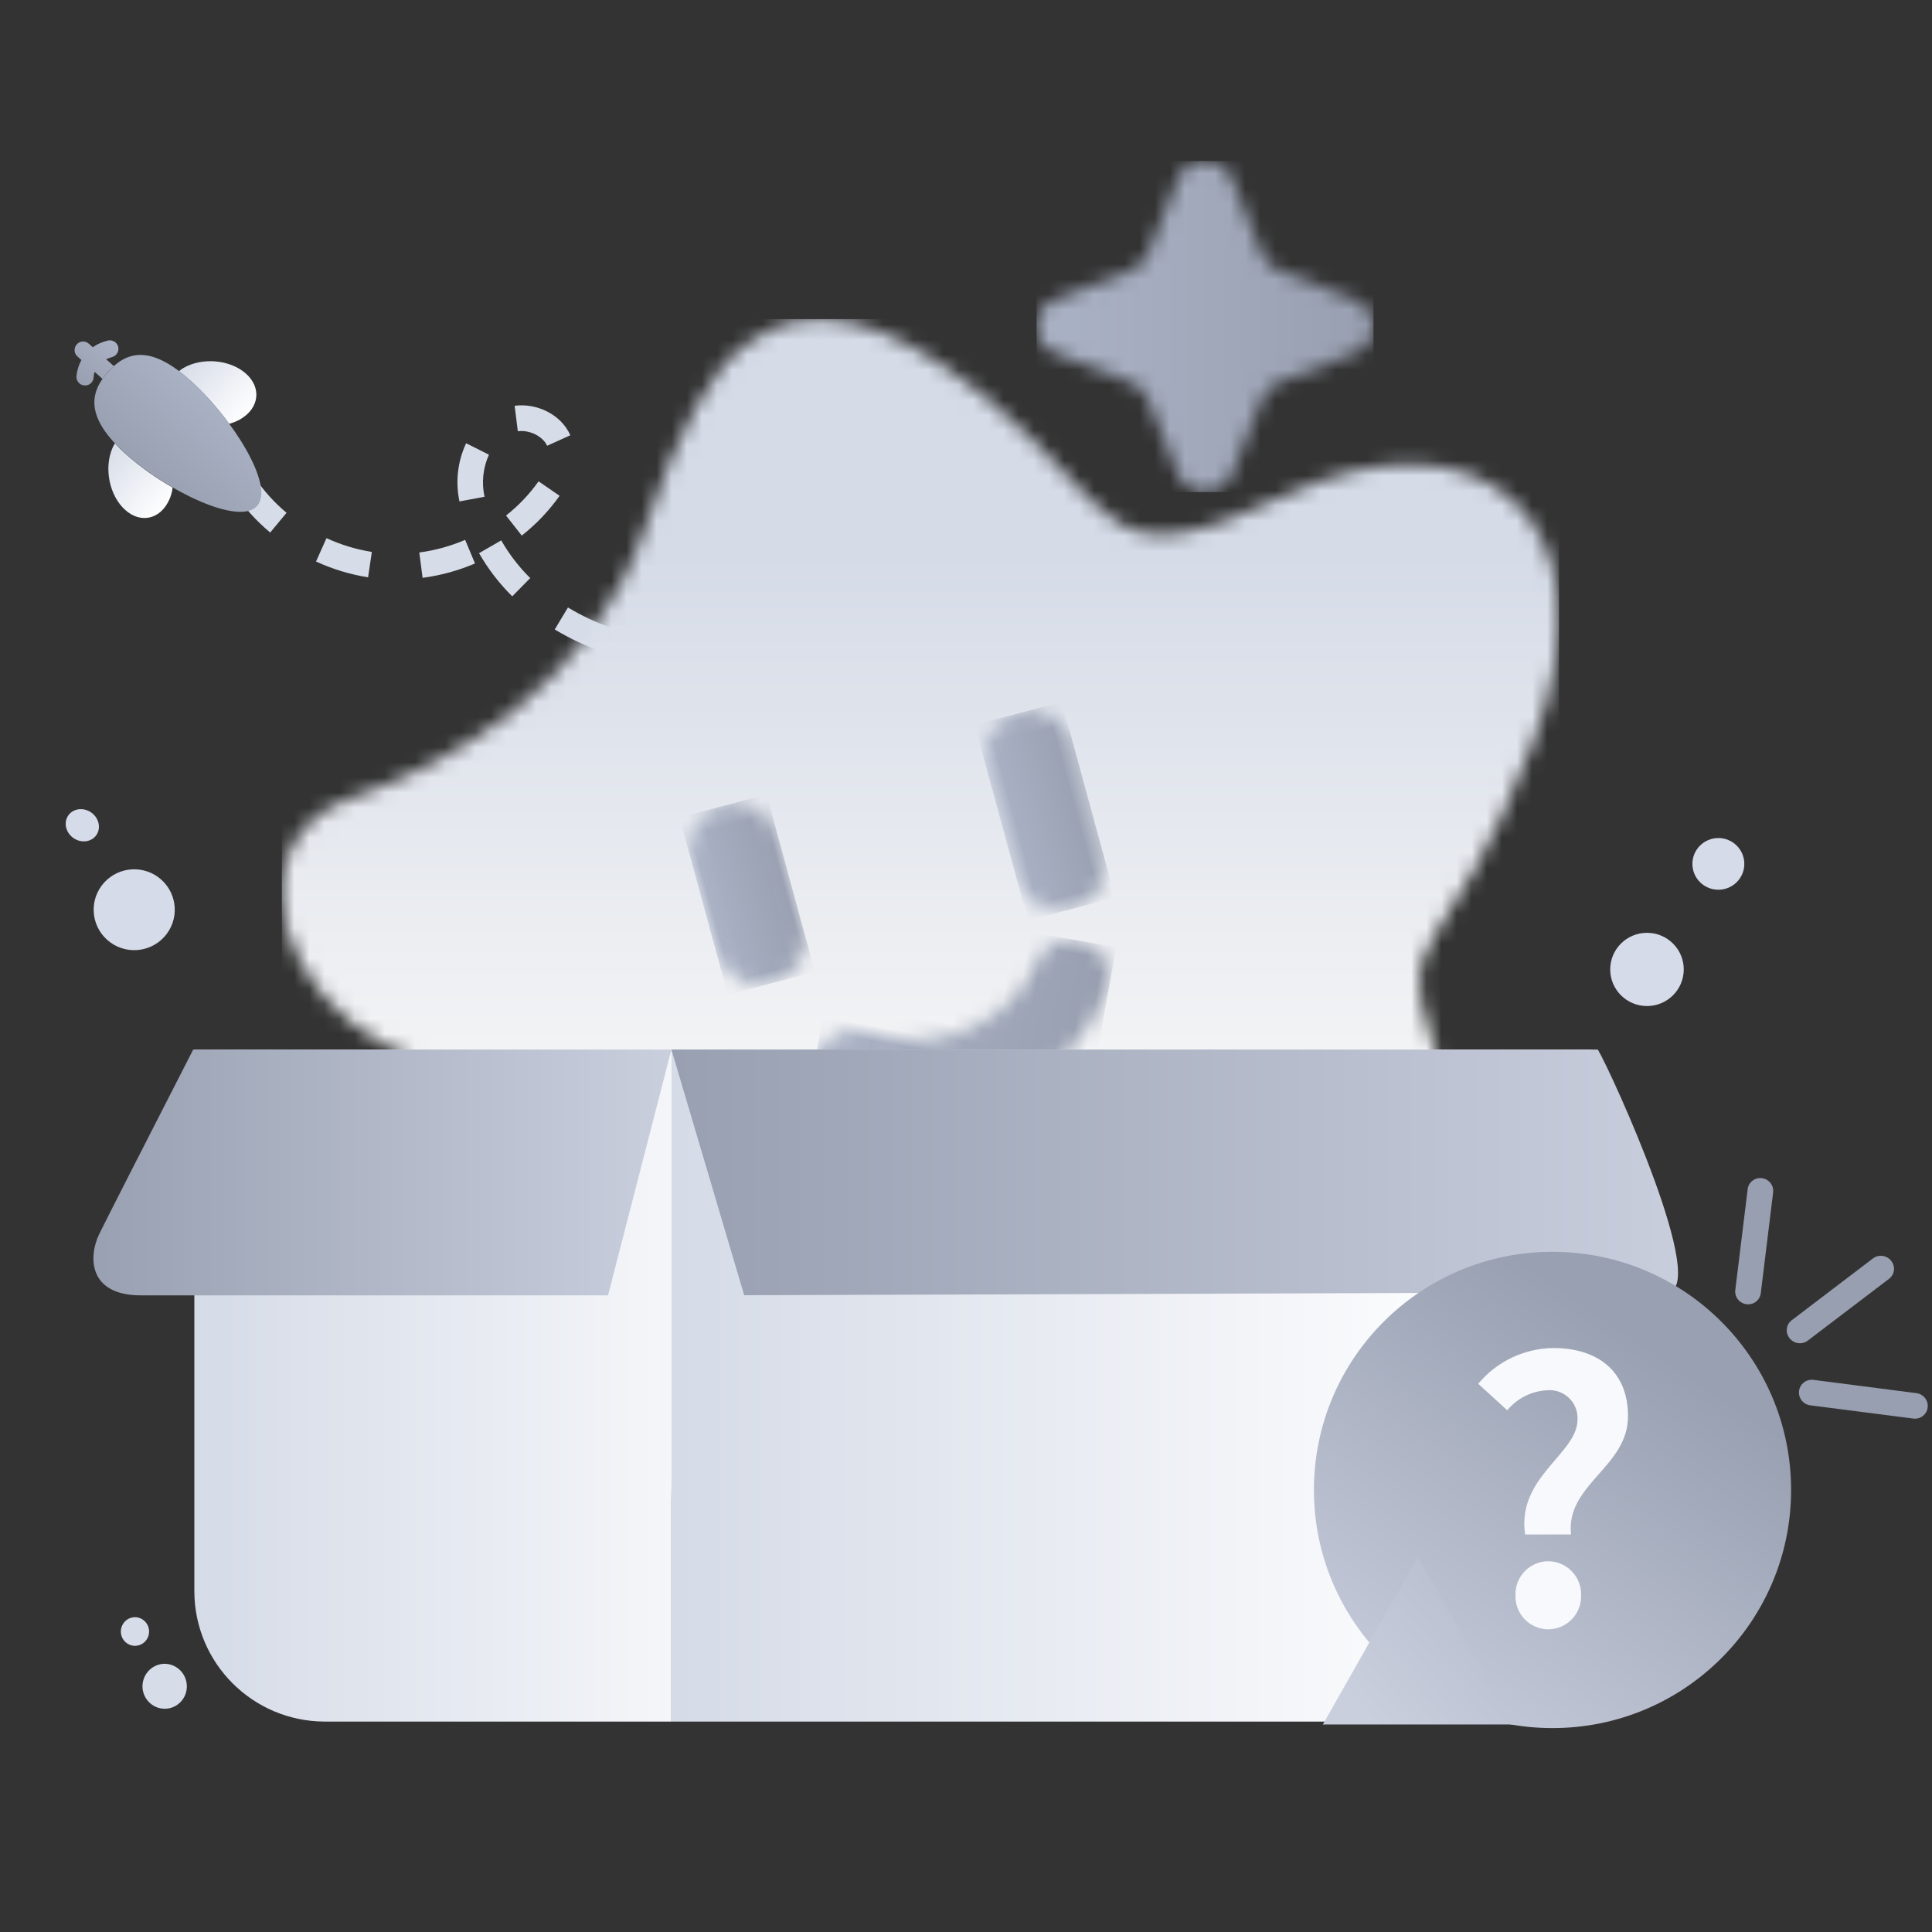 <svg xmlns="http://www.w3.org/2000/svg" xmlns:xlink="http://www.w3.org/1999/xlink" fill="none" version="1.1" width="128" height="128" viewBox="0 0 128 128"><rect x="0" y="0" width="128" height="128" fill="#333333" stroke="none"/><defs><clipPath id="master_svg0_67_31452"><rect x="0" y="0" width="128" height="128" rx="0"/></clipPath><linearGradient x1="0.084" y1="0.889" x2="0.685" y2="-0.111" id="master_svg1_2_00372"><stop offset="0%" stop-color="#989FB0" stop-opacity="1"/><stop offset="100%" stop-color="#AAB2C5" stop-opacity="1"/></linearGradient><linearGradient x1="0.128" y1="-0.033" x2="1.085" y2="0.451" id="master_svg2_2_00378"><stop offset="0%" stop-color="#D6DCE8" stop-opacity="1"/><stop offset="100%" stop-color="#FFFFFF" stop-opacity="1"/></linearGradient><linearGradient x1="-0.102" y1="0.202" x2="0.858" y2="0.883" id="master_svg3_2_00369"><stop offset="0%" stop-color="#D6DCE8" stop-opacity="1"/><stop offset="100%" stop-color="#FFFFFF" stop-opacity="1"/></linearGradient><linearGradient x1="0.365" y1="0.831" x2="0.77" y2="0.345" id="master_svg4_2_00375"><stop offset="0%" stop-color="#989FB0" stop-opacity="1"/><stop offset="100%" stop-color="#AAB2C5" stop-opacity="1"/></linearGradient><linearGradient x1="-1.4566126083082054e-13" y1="0.5" x2="1" y2="0.5" id="master_svg5_2_00455"><stop offset="0%" stop-color="#D5DBE7" stop-opacity="1"/><stop offset="50%" stop-color="#FFFFFF" stop-opacity="1"/></linearGradient><mask id="master_svg6_67_31486" style="mask-type:alpha" maskUnits="objectBoundingBox"><g><g><path d="M49.446,22.825C53.307,19.794,58.454,20.855,64.889,26.007C74.541,33.736,72.611,38.736,85.159,32.826C97.707,26.916,107.359,34.19,101.568,49.192C95.776,64.194,92.398,61.467,94.811,68.74C97.224,76.014,101.085,95.562,92.398,98.745C83.711,101.927,80.333,93.744,68.75,92.835C57.167,91.925,55.72,96.926,45.102,98.745C34.697,100.527,34.489,93.14,34.485,81.719L34.485,81.015C34.485,69.195,29.176,72.377,23.385,67.831C17.593,63.285,16.628,55.102,23.385,52.829C30.141,50.556,39.311,45.101,42.689,35.099C44.941,28.432,47.193,24.34,49.446,22.825Z" fill="url(#master_svg5_2_00455)" fill-opacity="1" style="mix-blend-mode:passthrough"/></g></g></mask><linearGradient x1="0.5" y1="0" x2="0.5" y2="1" id="master_svg7_2_00451"><stop offset="19.286%" stop-color="#D5DBE7" stop-opacity="1"/><stop offset="68.571%" stop-color="#F7F7F7" stop-opacity="1"/><stop offset="100%" stop-color="#FFFFFF" stop-opacity="1"/></linearGradient><mask id="master_svg8_67_31505" style="mask-type:alpha" maskUnits="objectBoundingBox"><g><g><path d="M48.001,54.162C49.649,54.162,50.985,55.478,50.985,57.101L50.985,63.397C50.985,65.02,49.649,66.335,48.001,66.335C46.354,66.335,45.018,65.02,45.018,63.397L45.018,57.101C45.018,55.478,46.354,54.162,48.001,54.162Z" fill="#000000" fill-opacity="1" style="mix-blend-mode:passthrough"/></g></g></mask><linearGradient x1="1.002" y1="0.5" x2="0" y2="0.5" id="master_svg9_2_00424"><stop offset="0%" stop-color="#989FB0" stop-opacity="1"/><stop offset="100%" stop-color="#AAB2C5" stop-opacity="1"/></linearGradient><mask id="master_svga_67_31497" style="mask-type:alpha" maskUnits="objectBoundingBox"><g><g><path d="M67.559,48.032C69.207,48.032,70.542,49.348,70.542,50.97L70.542,58.526C70.542,60.149,69.207,61.464,67.559,61.464C65.911,61.464,64.575,60.149,64.575,58.526L64.575,50.97C64.575,49.348,65.911,48.032,67.559,48.032Z" fill="#000000" fill-opacity="1" style="mix-blend-mode:passthrough"/></g></g></mask><linearGradient x1="1.002" y1="0.5" x2="0" y2="0.5" id="master_svgb_2_00424"><stop offset="0%" stop-color="#989FB0" stop-opacity="1"/><stop offset="100%" stop-color="#AAB2C5" stop-opacity="1"/></linearGradient><mask id="master_svgc_67_31491" style="mask-type:alpha" maskUnits="objectBoundingBox"><g><g><path d="M72.276,59.679C73.65,59.98,74.516,61.32,74.211,62.672C73.507,65.788,71.739,68.399,68.988,70.43C66.179,72.503,62.584,73.346,58.31,73.022C56.906,72.916,55.856,71.71,55.964,70.329C56.072,68.947,57.297,67.913,58.701,68.02C61.817,68.256,64.191,67.699,65.93,66.416C67.727,65.089,68.801,63.504,69.234,61.584C69.54,60.231,70.901,59.379,72.276,59.679Z" fill="#000000" fill-opacity="1" style="mix-blend-mode:passthrough"/></g></g></mask><linearGradient x1="1.002" y1="0.5" x2="0" y2="0.5" id="master_svgd_2_00424"><stop offset="0%" stop-color="#989FB0" stop-opacity="1"/><stop offset="100%" stop-color="#AAB2C5" stop-opacity="1"/></linearGradient><mask id="master_svge_67_31478" style="mask-type:alpha" maskUnits="objectBoundingBox"><g><g><path d="M81.633,11.869L83.629,16.836C83.824,17.326,84.219,17.714,84.717,17.906L89.773,19.867C91.405,20.5,91.405,22.769,89.773,23.4L84.717,25.361C84.219,25.553,83.824,25.941,83.629,26.431L81.633,31.398C80.989,33.001,78.679,33.001,78.037,31.398L76.04,26.431C75.843,25.941,75.449,25.554,74.951,25.361L69.897,23.4C68.265,22.767,68.265,20.498,69.897,19.867L74.953,17.904C75.451,17.712,75.846,17.324,76.041,16.835L78.037,11.867C78.681,10.266,80.991,10.266,81.633,11.869Z" fill="#000000" fill-opacity="1" style="mix-blend-mode:passthrough"/></g></g></mask><linearGradient x1="1.002" y1="0.5" x2="0" y2="0.5" id="master_svgf_2_00424"><stop offset="0%" stop-color="#989FB0" stop-opacity="1"/><stop offset="100%" stop-color="#AAB2C5" stop-opacity="1"/></linearGradient><linearGradient x1="-1.4566126083082054e-13" y1="0.5" x2="1" y2="0.5" id="master_svgg_2_00387"><stop offset="0%" stop-color="#D5DBE7" stop-opacity="1"/><stop offset="90.162%" stop-color="#FFFFFF" stop-opacity="1"/></linearGradient><linearGradient x1="0" y1="0.5" x2="1.434" y2="0.5" id="master_svgh_2_00416"><stop offset="0%" stop-color="#D5DBE7" stop-opacity="1"/><stop offset="93.539%" stop-color="#FFFFFF" stop-opacity="1"/></linearGradient><linearGradient x1="-4.440892098500626e-14" y1="0.5" x2="1" y2="0.5" id="master_svgi_2_00384"><stop offset="0%" stop-color="#98A0B1" stop-opacity="1"/><stop offset="100%" stop-color="#CACFDE" stop-opacity="1"/></linearGradient><linearGradient x1="-0" y1="0.5" x2="1" y2="0.5" id="master_svgj_2_00365"><stop offset="0%" stop-color="#98A0B1" stop-opacity="1"/><stop offset="100%" stop-color="#CACFDE" stop-opacity="1"/></linearGradient><linearGradient x1="0.866" y1="1.046" x2="0.296" y2="0.198" id="master_svgk_2_00404"><stop offset="0%" stop-color="#CACFDE" stop-opacity="1"/><stop offset="100%" stop-color="#98A0B1" stop-opacity="1"/></linearGradient><linearGradient x1="0.74" y1="0.924" x2="-0.705" y2="-1.259" id="master_svgl_2_00401"><stop offset="0%" stop-color="#CACFDE" stop-opacity="1"/><stop offset="100%" stop-color="#98A0B1" stop-opacity="1"/></linearGradient></defs><g clip-path="url(#master_svg0_67_31452)"><g><g transform="matrix(-0.998,0.065,0.065,0.998,17.14,-0.554)"><g><path d="M13.508,110.129C12.697,110.135,12.043,110.804,12.044,111.626C12.045,112.445,12.701,113.109,13.509,113.108C14.32,113.109,14.979,112.445,14.984,111.623C14.978,110.799,14.32,110.134,13.508,110.129Z" fill="#D6DCE8" fill-opacity="1" style="mix-blend-mode:passthrough"/></g><g><path d="M15.236,106.922C14.72,106.926,14.304,107.352,14.305,107.875C14.307,108.396,14.724,108.818,15.238,108.819C15.754,108.82,16.174,108.397,16.176,107.874C16.173,107.349,15.754,106.925,15.236,106.922Z" fill="#D6DCE8" fill-opacity="1" style="mix-blend-mode:passthrough"/></g></g><g transform="matrix(0.991,0.136,-0.137,0.991,3.095,-0.482)"><g><path d="M53.289,59.184L52.979,57.513C54.025,57.318,55.061,57.068,56.082,56.764L56.556,58.392C55.482,58.713,54.391,58.977,53.289,59.184ZM59.837,57.165L59.125,55.618C60.107,55.171,61.047,54.637,61.934,54.022L62.897,55.418C61.93,56.089,60.906,56.674,59.837,57.165ZM65.6,53.079L64.359,51.924C65.081,51.143,65.708,50.277,66.226,49.346L67.702,50.172C67.118,51.222,66.413,52.198,65.6,53.079ZM69.009,46.793L67.348,46.411C67.591,45.396,67.659,44.347,67.547,43.309L69.227,43.125C69.361,44.351,69.287,45.591,69.009,46.793ZM66.708,40.349C66.267,39.419,65.656,38.58,64.907,37.877L66.053,36.629C66.957,37.475,67.696,38.485,68.228,39.607L66.708,40.349ZM46.039,38.566L46.013,36.867C47.085,36.847,48.152,36.716,49.197,36.478L49.555,38.149C48.4,38.407,47.222,38.547,46.039,38.564L46.039,38.566ZM42.505,38.251C41.338,38.023,40.2,37.671,39.107,37.201L39.774,35.64C40.756,36.063,41.779,36.379,42.827,36.583L42.505,38.251ZM52.879,37.254L52.404,35.621L52.502,35.593C55.161,34.81,55.462,34.788,55.721,34.722L56.089,36.392C55.873,36.45,55.55,36.481,52.976,37.237L52.879,37.254ZM62.326,36.361C61.337,36.057,60.304,35.92,59.27,35.958L59.23,34.259C60.452,34.216,61.673,34.377,62.843,34.736L62.326,36.361ZM26.387,35.461C25.18,35.436,23.983,35.245,22.828,34.893L23.303,33.266C24.309,33.572,25.352,33.739,26.403,33.762L26.387,35.461ZM36.018,35.411C35.052,34.688,34.188,33.836,33.449,32.879L34.787,31.839C35.432,32.675,36.187,33.419,37.032,34.051L36.018,35.411ZM29.969,35.01L29.523,33.371C30.539,33.092,31.512,32.674,32.415,32.13L33.278,33.59C32.242,34.211,31.126,34.688,29.962,35.006L29.969,35.01ZM19.559,33.404C18.533,32.764,17.602,31.98,16.795,31.077L18.053,29.941C18.755,30.725,19.563,31.405,20.453,31.963L19.559,33.404ZM36.097,31.345L34.877,30.166C35.604,29.413,36.218,28.558,36.702,27.629L38.213,28.388C37.651,29.47,36.935,30.464,36.09,31.34L36.097,31.345ZM31.694,29.66C31.242,28.412,31.211,27.049,31.603,25.782L33.205,26.328C32.933,27.247,32.965,28.229,33.297,29.128L31.694,29.66ZM36.941,25.218C36.574,24.634,35.641,24.321,34.887,24.529L34.446,22.887C35.869,22.498,37.563,23.027,38.369,24.319L36.941,25.218Z" fill="#D6DCE8" fill-opacity="1" style="mix-blend-mode:passthrough"/></g><g><path d="M7.171,24.839L6.582,24.443C6.558,24.574,6.553,24.708,6.568,24.841C6.58,25.156,6.335,25.419,6.022,25.428C5.712,25.443,5.447,25.204,5.429,24.891C5.413,24.514,5.473,24.137,5.607,23.784L5.313,23.586C5.054,23.412,4.986,23.06,5.161,22.801C5.333,22.539,5.684,22.469,5.942,22.646L6.236,22.844C6.504,22.597,6.816,22.404,7.156,22.276C7.447,22.157,7.778,22.294,7.901,22.584C8.016,22.877,7.873,23.208,7.581,23.323C7.458,23.377,7.339,23.44,7.225,23.512L7.799,23.899C7.668,24.036,7.549,24.185,7.444,24.343C7.339,24.5,7.247,24.666,7.171,24.839Z" fill="url(#master_svg1_2_00372)" fill-opacity="1" style="mix-blend-mode:passthrough"/></g><g><path d="M16.577,26.235C16.364,26.402,16.129,26.538,15.879,26.64C14.847,25.564,13.36,24.311,12.105,23.643C12.189,23.555,12.277,23.471,12.37,23.392C13.507,22.504,15.367,22.416,16.529,23.199C17.692,23.982,17.713,25.344,16.577,26.235Z" fill="url(#master_svg2_2_00378)" fill-opacity="1" style="mix-blend-mode:passthrough"/></g><g><path d="M9.839,33.226C8.676,32.441,8.053,30.675,8.442,29.281C8.474,29.168,8.515,29.058,8.563,28.952C8.819,29.166,9.087,29.367,9.364,29.553C10.429,30.261,11.564,30.857,12.75,31.331C12.755,31.598,12.721,31.864,12.65,32.121C12.261,33.517,11.001,34.011,9.839,33.226Z" fill="url(#master_svg3_2_00369)" fill-opacity="1" style="mix-blend-mode:passthrough"/></g><g><path d="M12.964,24.159C16.008,26.214,19.455,30.288,18.461,31.777C17.467,33.266,12.411,31.6,9.37,29.545C6.329,27.491,6.459,25.829,7.451,24.343C8.442,22.856,9.925,22.097,12.964,24.159Z" fill="url(#master_svg4_2_00375)" fill-opacity="1" style="mix-blend-mode:passthrough"/></g></g><g><g><g mask="url(#master_svg6_67_31486)"><g><g><path d="M18.672,21.141L103.29,21.141L103.29,99.476L18.672,99.476L18.672,21.141Z" fill="url(#master_svg7_2_00451)" fill-opacity="1" style="mix-blend-mode:passthrough"/></g></g></g></g><g><g transform="matrix(0.967,-0.255,0.263,0.965,-12.758,13.373)"><g mask="url(#master_svg8_67_31505)"><g><g><path d="M45.018,54.162L50.985,54.162L50.985,66.335L45.018,66.335L45.018,54.162Z" fill="url(#master_svg9_2_00424)" fill-opacity="1" style="mix-blend-mode:passthrough"/></g></g></g></g><g transform="matrix(0.967,-0.255,0.263,0.965,-10.501,18.139)"><g mask="url(#master_svga_67_31497)"><g><g><path d="M64.575,48.032L70.542,48.032L70.542,61.464L64.575,61.464L64.575,48.032Z" fill="url(#master_svgb_2_00424)" fill-opacity="1" style="mix-blend-mode:passthrough"/></g></g></g></g><g transform="matrix(0.985,0.171,-0.177,0.984,11.348,-8.614)"><g mask="url(#master_svgc_67_31491)"><g><g><path d="M55.956,59.619L74.272,59.619L74.272,73.089L55.956,73.089L55.956,59.619Z" fill="url(#master_svgd_2_00424)" fill-opacity="1" style="mix-blend-mode:passthrough"/></g></g></g></g></g><g><g mask="url(#master_svge_67_31478)"><g><g><path d="M68.673,10.667L90.997,10.667L90.997,32.6L68.673,32.6L68.673,10.667Z" fill="url(#master_svgf_2_00424)" fill-opacity="1" style="mix-blend-mode:passthrough"/></g></g></g></g></g><g><path d="M44.484,69.538L105.441,69.538L105.441,105.427C105.43,110.19,101.578,114.048,96.824,114.059L44.484,114.059L44.484,69.538Z" fill="url(#master_svgg_2_00387)" fill-opacity="1" style="mix-blend-mode:passthrough"/></g><g><path d="M12.869,69.538L44.484,69.538L44.484,114.059L21.513,114.059C16.747,114.048,12.886,110.19,12.876,105.428L12.876,69.538L12.869,69.538Z" fill="url(#master_svgh_2_00416)" fill-opacity="1" style="mix-blend-mode:passthrough"/></g><g><path d="M110.4,85.615C113.396,85.615,106.784,71.084,105.862,69.538L44.484,69.538L49.304,85.812Q107.404,85.615,110.4,85.615Z" fill="url(#master_svgi_2_00384)" fill-opacity="1" style="mix-blend-mode:passthrough"/></g><g><path d="M9.324,85.821L40.283,85.821L44.483,69.538L12.799,69.538Q7.318,80.245,6.581,81.745C5.843,83.245,5.843,85.821,9.324,85.821Z" fill="url(#master_svgj_2_00365)" fill-opacity="1" style="mix-blend-mode:passthrough"/></g><g><g><g transform="matrix(-1,0,0,1,237.331,0)"><ellipse cx="134.473" cy="98.713" rx="15.807" ry="15.777" fill="url(#master_svgk_2_00404)" fill-opacity="1" style="mix-blend-mode:passthrough"/></g><g><g><g><path d="M104.514,94.049C104.573,92.924,103.62,92.007,102.496,92.108C101.47,92.163,100.513,92.644,99.857,93.434L97.935,91.68C99.167,90.197,100.99,89.33,102.92,89.31C105.774,89.31,107.86,90.783,107.86,93.823C107.86,97.207,103.728,98.336,104.084,101.663L101.044,101.663C100.473,97.845,104.514,96.327,104.514,94.049ZM100.405,105.691C100.364,104.468,101.338,103.45,102.564,103.435C103.8,103.437,104.789,104.458,104.751,105.691C104.793,106.925,103.801,107.948,102.564,107.947C101.337,107.935,100.361,106.915,100.405,105.691Z" fill="#F7F9FC" fill-opacity="1" style="mix-blend-mode:passthrough"/></g></g></g><g transform="matrix(-0.968,-0.251,-0.251,0.968,228.322,29.106)"><path d="M114.804,117.727L111.498,105.418L102.569,114.556L114.804,117.727Z" fill="url(#master_svgl_2_00401)" fill-opacity="1" style="mix-blend-mode:passthrough"/></g></g><g transform="matrix(0.887,0.463,-0.465,0.886,51.666,-46.978)"><path d="M122.194,89.231C121.763,89.036,121.574,88.537,121.771,88.115L124.635,81.99C124.835,81.567,125.349,81.382,125.782,81.578C126.215,81.774,126.403,82.276,126.203,82.699L123.336,88.824C123.135,89.244,122.624,89.426,122.194,89.231Z" fill="#989FB0" fill-opacity="1" style="mix-blend-mode:passthrough"/></g><g transform="matrix(0.887,0.463,-0.465,0.886,49.275,-44.896)"><path d="M118.678,85.104L116.307,78.823C116.137,78.387,116.36,77.898,116.804,77.735C117.247,77.572,117.74,77.797,117.901,78.236L120.277,84.527C120.441,84.962,120.217,85.445,119.776,85.607C119.335,85.769,118.845,85.548,118.68,85.114L118.678,85.104Z" fill="#989FB0" fill-opacity="1" style="mix-blend-mode:passthrough"/></g><g transform="matrix(0.887,0.463,-0.465,0.886,55.013,-45.698)"><path d="M120.82,92.449C120.655,92.01,120.881,91.521,121.325,91.359L127.745,88.994C128.193,88.812,128.704,89.034,128.872,89.483C129.041,89.932,128.8,90.43,128.341,90.582L121.927,92.949C121.482,93.116,120.984,92.891,120.82,92.449Z" fill="#989FB0" fill-opacity="1" style="mix-blend-mode:passthrough"/></g></g><g><g><ellipse cx="113.846" cy="57.235" rx="1.72" ry="1.712" fill="#D5DBE8" fill-opacity="1" style="mix-blend-mode:passthrough"/></g><g><ellipse cx="109.117" cy="64.227" rx="2.436" ry="2.426" fill="#D5DBE8" fill-opacity="1" style="mix-blend-mode:passthrough"/></g></g><g transform="matrix(0.806,0.592,-0.594,0.804,32.606,7.368)"><g><ellipse cx="12.363" cy="56.698" rx="2.684" ry="2.682" fill="#D5DBE8" fill-opacity="1" style="mix-blend-mode:passthrough"/></g><g><ellipse cx="6.272" cy="54.222" rx="1.135" ry="1.031" fill="#D5DBE8" fill-opacity="1" style="mix-blend-mode:passthrough"/></g></g></g></g></svg>